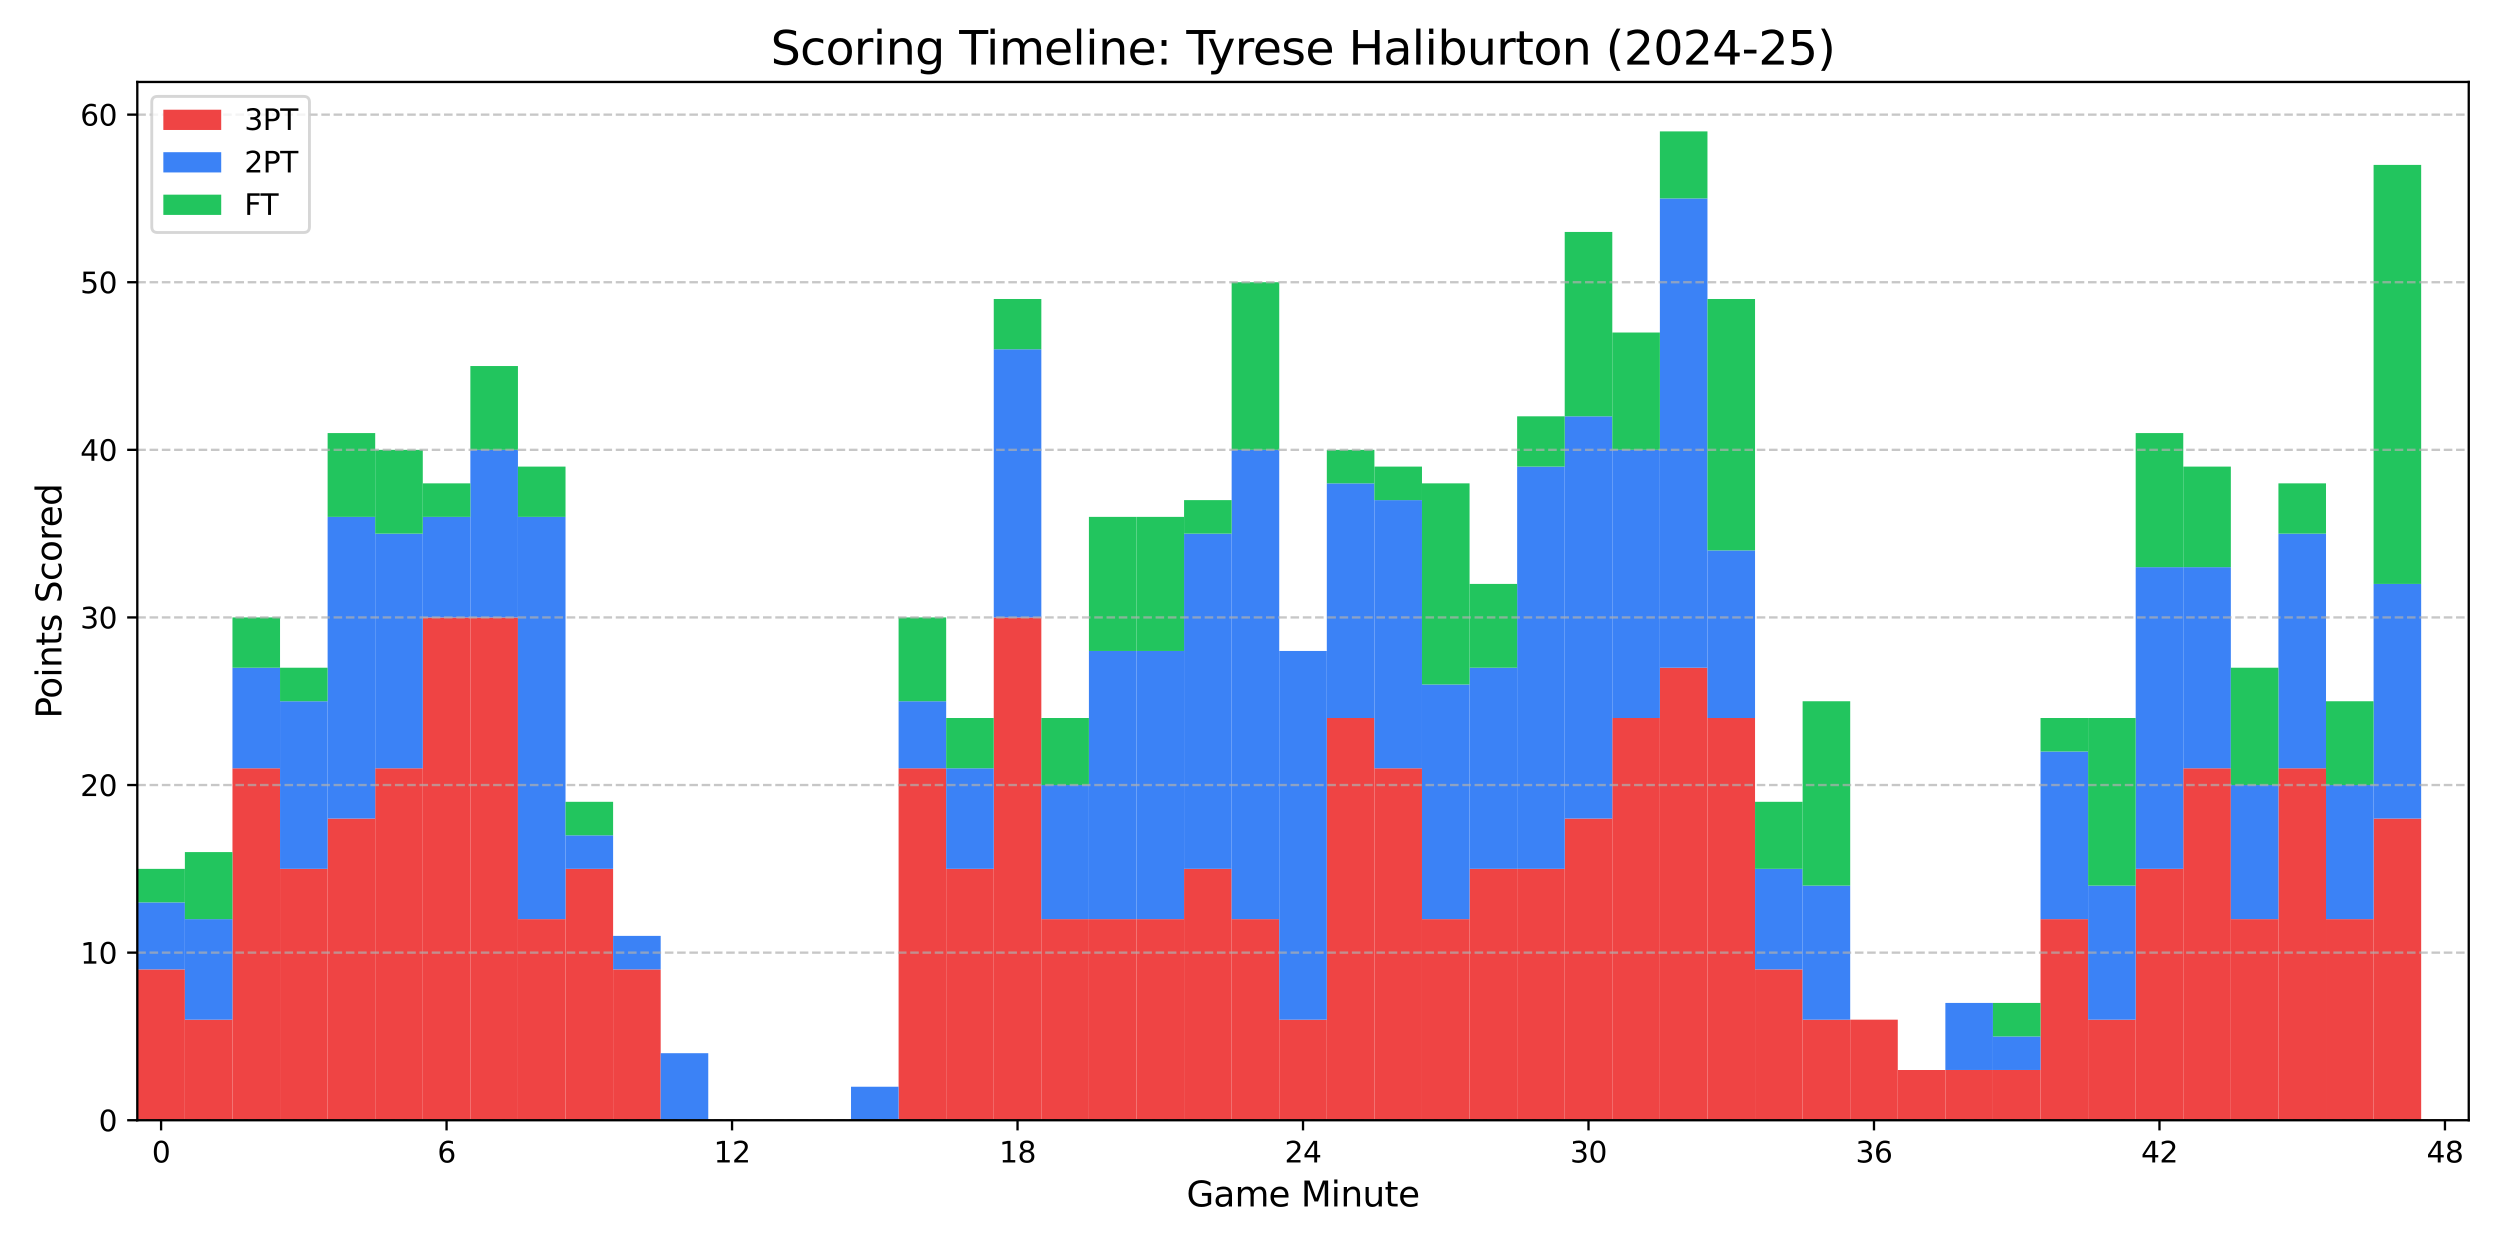 <?xml version="1.0" encoding="utf-8" standalone="no"?>
<!DOCTYPE svg PUBLIC "-//W3C//DTD SVG 1.1//EN"
  "http://www.w3.org/Graphics/SVG/1.1/DTD/svg11.dtd">
<svg xmlns:xlink="http://www.w3.org/1999/xlink" width="864pt" height="432pt" viewBox="0 0 864 432" xmlns="http://www.w3.org/2000/svg" version="1.1">
 <defs>
  <style type="text/css">*{stroke-linejoin: round; stroke-linecap: butt}</style>
 </defs>
 <g id="figure_1">
  <g id="patch_1">
   <path d="M 0 432 
L 864 432 
L 864 0 
L 0 0 
z
" style="fill: #ffffff"/>
  </g>
  <g id="axes_1">
   <g id="patch_2">
    <path d="M 47.45 387.16 
L 853.2 387.16 
L 853.2 28.32 
L 47.45 28.32 
z
" style="fill: #ffffff"/>
   </g>
   <g id="patch_3">
    <path d="M 47.45 387.16 
L 63.894 387.16 
L 63.894 335.028 
L 47.45 335.028 
z
" clip-path="url(#p4385363c94)" style="fill: #ef4444"/>
   </g>
   <g id="patch_4">
    <path d="M 63.894 387.16 
L 80.338 387.16 
L 80.338 352.406 
L 63.894 352.406 
z
" clip-path="url(#p4385363c94)" style="fill: #ef4444"/>
   </g>
   <g id="patch_5">
    <path d="M 80.338 387.16 
L 96.782 387.16 
L 96.782 265.519 
L 80.338 265.519 
z
" clip-path="url(#p4385363c94)" style="fill: #ef4444"/>
   </g>
   <g id="patch_6">
    <path d="M 96.782 387.16 
L 113.226 387.16 
L 113.226 300.274 
L 96.782 300.274 
z
" clip-path="url(#p4385363c94)" style="fill: #ef4444"/>
   </g>
   <g id="patch_7">
    <path d="M 113.226 387.16 
L 129.669 387.16 
L 129.669 282.897 
L 113.226 282.897 
z
" clip-path="url(#p4385363c94)" style="fill: #ef4444"/>
   </g>
   <g id="patch_8">
    <path d="M 129.669 387.16 
L 146.113 387.16 
L 146.113 265.519 
L 129.669 265.519 
z
" clip-path="url(#p4385363c94)" style="fill: #ef4444"/>
   </g>
   <g id="patch_9">
    <path d="M 146.113 387.16 
L 162.557 387.16 
L 162.557 213.388 
L 146.113 213.388 
z
" clip-path="url(#p4385363c94)" style="fill: #ef4444"/>
   </g>
   <g id="patch_10">
    <path d="M 162.557 387.16 
L 179.001 387.16 
L 179.001 213.388 
L 162.557 213.388 
z
" clip-path="url(#p4385363c94)" style="fill: #ef4444"/>
   </g>
   <g id="patch_11">
    <path d="M 179.001 387.16 
L 195.445 387.16 
L 195.445 317.651 
L 179.001 317.651 
z
" clip-path="url(#p4385363c94)" style="fill: #ef4444"/>
   </g>
   <g id="patch_12">
    <path d="M 195.445 387.16 
L 211.889 387.16 
L 211.889 300.274 
L 195.445 300.274 
z
" clip-path="url(#p4385363c94)" style="fill: #ef4444"/>
   </g>
   <g id="patch_13">
    <path d="M 211.889 387.16 
L 228.333 387.16 
L 228.333 335.028 
L 211.889 335.028 
z
" clip-path="url(#p4385363c94)" style="fill: #ef4444"/>
   </g>
   <g id="patch_14">
    <path d="M 228.333 387.16 
L 244.777 387.16 
L 244.777 387.16 
L 228.333 387.16 
z
" clip-path="url(#p4385363c94)" style="fill: #ef4444"/>
   </g>
   <g id="patch_15">
    <path d="M 244.777 387.16 
L 261.22 387.16 
L 261.22 387.16 
L 244.777 387.16 
z
" clip-path="url(#p4385363c94)" style="fill: #ef4444"/>
   </g>
   <g id="patch_16">
    <path d="M 261.22 387.16 
L 277.664 387.16 
L 277.664 387.16 
L 261.22 387.16 
z
" clip-path="url(#p4385363c94)" style="fill: #ef4444"/>
   </g>
   <g id="patch_17">
    <path d="M 277.664 387.16 
L 294.108 387.16 
L 294.108 387.16 
L 277.664 387.16 
z
" clip-path="url(#p4385363c94)" style="fill: #ef4444"/>
   </g>
   <g id="patch_18">
    <path d="M 294.108 387.16 
L 310.552 387.16 
L 310.552 387.16 
L 294.108 387.16 
z
" clip-path="url(#p4385363c94)" style="fill: #ef4444"/>
   </g>
   <g id="patch_19">
    <path d="M 310.552 387.16 
L 326.996 387.16 
L 326.996 265.519 
L 310.552 265.519 
z
" clip-path="url(#p4385363c94)" style="fill: #ef4444"/>
   </g>
   <g id="patch_20">
    <path d="M 326.996 387.16 
L 343.44 387.16 
L 343.44 300.274 
L 326.996 300.274 
z
" clip-path="url(#p4385363c94)" style="fill: #ef4444"/>
   </g>
   <g id="patch_21">
    <path d="M 343.44 387.16 
L 359.884 387.16 
L 359.884 213.388 
L 343.44 213.388 
z
" clip-path="url(#p4385363c94)" style="fill: #ef4444"/>
   </g>
   <g id="patch_22">
    <path d="M 359.884 387.16 
L 376.328 387.16 
L 376.328 317.651 
L 359.884 317.651 
z
" clip-path="url(#p4385363c94)" style="fill: #ef4444"/>
   </g>
   <g id="patch_23">
    <path d="M 376.328 387.16 
L 392.771 387.16 
L 392.771 317.651 
L 376.328 317.651 
z
" clip-path="url(#p4385363c94)" style="fill: #ef4444"/>
   </g>
   <g id="patch_24">
    <path d="M 392.771 387.16 
L 409.215 387.16 
L 409.215 317.651 
L 392.771 317.651 
z
" clip-path="url(#p4385363c94)" style="fill: #ef4444"/>
   </g>
   <g id="patch_25">
    <path d="M 409.215 387.16 
L 425.659 387.16 
L 425.659 300.274 
L 409.215 300.274 
z
" clip-path="url(#p4385363c94)" style="fill: #ef4444"/>
   </g>
   <g id="patch_26">
    <path d="M 425.659 387.16 
L 442.103 387.16 
L 442.103 317.651 
L 425.659 317.651 
z
" clip-path="url(#p4385363c94)" style="fill: #ef4444"/>
   </g>
   <g id="patch_27">
    <path d="M 442.103 387.16 
L 458.547 387.16 
L 458.547 352.406 
L 442.103 352.406 
z
" clip-path="url(#p4385363c94)" style="fill: #ef4444"/>
   </g>
   <g id="patch_28">
    <path d="M 458.547 387.16 
L 474.991 387.16 
L 474.991 248.142 
L 458.547 248.142 
z
" clip-path="url(#p4385363c94)" style="fill: #ef4444"/>
   </g>
   <g id="patch_29">
    <path d="M 474.991 387.16 
L 491.435 387.16 
L 491.435 265.519 
L 474.991 265.519 
z
" clip-path="url(#p4385363c94)" style="fill: #ef4444"/>
   </g>
   <g id="patch_30">
    <path d="M 491.435 387.16 
L 507.879 387.16 
L 507.879 317.651 
L 491.435 317.651 
z
" clip-path="url(#p4385363c94)" style="fill: #ef4444"/>
   </g>
   <g id="patch_31">
    <path d="M 507.879 387.16 
L 524.322 387.16 
L 524.322 300.274 
L 507.879 300.274 
z
" clip-path="url(#p4385363c94)" style="fill: #ef4444"/>
   </g>
   <g id="patch_32">
    <path d="M 524.322 387.16 
L 540.766 387.16 
L 540.766 300.274 
L 524.322 300.274 
z
" clip-path="url(#p4385363c94)" style="fill: #ef4444"/>
   </g>
   <g id="patch_33">
    <path d="M 540.766 387.16 
L 557.21 387.16 
L 557.21 282.897 
L 540.766 282.897 
z
" clip-path="url(#p4385363c94)" style="fill: #ef4444"/>
   </g>
   <g id="patch_34">
    <path d="M 557.21 387.16 
L 573.654 387.16 
L 573.654 248.142 
L 557.21 248.142 
z
" clip-path="url(#p4385363c94)" style="fill: #ef4444"/>
   </g>
   <g id="patch_35">
    <path d="M 573.654 387.16 
L 590.098 387.16 
L 590.098 230.765 
L 573.654 230.765 
z
" clip-path="url(#p4385363c94)" style="fill: #ef4444"/>
   </g>
   <g id="patch_36">
    <path d="M 590.098 387.16 
L 606.542 387.16 
L 606.542 248.142 
L 590.098 248.142 
z
" clip-path="url(#p4385363c94)" style="fill: #ef4444"/>
   </g>
   <g id="patch_37">
    <path d="M 606.542 387.16 
L 622.986 387.16 
L 622.986 335.028 
L 606.542 335.028 
z
" clip-path="url(#p4385363c94)" style="fill: #ef4444"/>
   </g>
   <g id="patch_38">
    <path d="M 622.986 387.16 
L 639.43 387.16 
L 639.43 352.406 
L 622.986 352.406 
z
" clip-path="url(#p4385363c94)" style="fill: #ef4444"/>
   </g>
   <g id="patch_39">
    <path d="M 639.43 387.16 
L 655.873 387.16 
L 655.873 352.406 
L 639.43 352.406 
z
" clip-path="url(#p4385363c94)" style="fill: #ef4444"/>
   </g>
   <g id="patch_40">
    <path d="M 655.873 387.16 
L 672.317 387.16 
L 672.317 369.783 
L 655.873 369.783 
z
" clip-path="url(#p4385363c94)" style="fill: #ef4444"/>
   </g>
   <g id="patch_41">
    <path d="M 672.317 387.16 
L 688.761 387.16 
L 688.761 369.783 
L 672.317 369.783 
z
" clip-path="url(#p4385363c94)" style="fill: #ef4444"/>
   </g>
   <g id="patch_42">
    <path d="M 688.761 387.16 
L 705.205 387.16 
L 705.205 369.783 
L 688.761 369.783 
z
" clip-path="url(#p4385363c94)" style="fill: #ef4444"/>
   </g>
   <g id="patch_43">
    <path d="M 705.205 387.16 
L 721.649 387.16 
L 721.649 317.651 
L 705.205 317.651 
z
" clip-path="url(#p4385363c94)" style="fill: #ef4444"/>
   </g>
   <g id="patch_44">
    <path d="M 721.649 387.16 
L 738.093 387.16 
L 738.093 352.406 
L 721.649 352.406 
z
" clip-path="url(#p4385363c94)" style="fill: #ef4444"/>
   </g>
   <g id="patch_45">
    <path d="M 738.093 387.16 
L 754.537 387.16 
L 754.537 300.274 
L 738.093 300.274 
z
" clip-path="url(#p4385363c94)" style="fill: #ef4444"/>
   </g>
   <g id="patch_46">
    <path d="M 754.537 387.16 
L 770.981 387.16 
L 770.981 265.519 
L 754.537 265.519 
z
" clip-path="url(#p4385363c94)" style="fill: #ef4444"/>
   </g>
   <g id="patch_47">
    <path d="M 770.981 387.16 
L 787.424 387.16 
L 787.424 317.651 
L 770.981 317.651 
z
" clip-path="url(#p4385363c94)" style="fill: #ef4444"/>
   </g>
   <g id="patch_48">
    <path d="M 787.424 387.16 
L 803.868 387.16 
L 803.868 265.519 
L 787.424 265.519 
z
" clip-path="url(#p4385363c94)" style="fill: #ef4444"/>
   </g>
   <g id="patch_49">
    <path d="M 803.868 387.16 
L 820.312 387.16 
L 820.312 317.651 
L 803.868 317.651 
z
" clip-path="url(#p4385363c94)" style="fill: #ef4444"/>
   </g>
   <g id="patch_50">
    <path d="M 820.312 387.16 
L 836.756 387.16 
L 836.756 282.897 
L 820.312 282.897 
z
" clip-path="url(#p4385363c94)" style="fill: #ef4444"/>
   </g>
   <g id="patch_51">
    <path d="M 47.45 335.028 
L 63.894 335.028 
L 63.894 311.859 
L 47.45 311.859 
z
" clip-path="url(#p4385363c94)" style="fill: #3b82f6"/>
   </g>
   <g id="patch_52">
    <path d="M 63.894 352.406 
L 80.338 352.406 
L 80.338 317.651 
L 63.894 317.651 
z
" clip-path="url(#p4385363c94)" style="fill: #3b82f6"/>
   </g>
   <g id="patch_53">
    <path d="M 80.338 265.519 
L 96.782 265.519 
L 96.782 230.765 
L 80.338 230.765 
z
" clip-path="url(#p4385363c94)" style="fill: #3b82f6"/>
   </g>
   <g id="patch_54">
    <path d="M 96.782 300.274 
L 113.226 300.274 
L 113.226 242.35 
L 96.782 242.35 
z
" clip-path="url(#p4385363c94)" style="fill: #3b82f6"/>
   </g>
   <g id="patch_55">
    <path d="M 113.226 282.897 
L 129.669 282.897 
L 129.669 178.633 
L 113.226 178.633 
z
" clip-path="url(#p4385363c94)" style="fill: #3b82f6"/>
   </g>
   <g id="patch_56">
    <path d="M 129.669 265.519 
L 146.113 265.519 
L 146.113 184.426 
L 129.669 184.426 
z
" clip-path="url(#p4385363c94)" style="fill: #3b82f6"/>
   </g>
   <g id="patch_57">
    <path d="M 146.113 213.388 
L 162.557 213.388 
L 162.557 178.633 
L 146.113 178.633 
z
" clip-path="url(#p4385363c94)" style="fill: #3b82f6"/>
   </g>
   <g id="patch_58">
    <path d="M 162.557 213.388 
L 179.001 213.388 
L 179.001 155.463 
L 162.557 155.463 
z
" clip-path="url(#p4385363c94)" style="fill: #3b82f6"/>
   </g>
   <g id="patch_59">
    <path d="M 179.001 317.651 
L 195.445 317.651 
L 195.445 178.633 
L 179.001 178.633 
z
" clip-path="url(#p4385363c94)" style="fill: #3b82f6"/>
   </g>
   <g id="patch_60">
    <path d="M 195.445 300.274 
L 211.889 300.274 
L 211.889 288.689 
L 195.445 288.689 
z
" clip-path="url(#p4385363c94)" style="fill: #3b82f6"/>
   </g>
   <g id="patch_61">
    <path d="M 211.889 335.028 
L 228.333 335.028 
L 228.333 323.443 
L 211.889 323.443 
z
" clip-path="url(#p4385363c94)" style="fill: #3b82f6"/>
   </g>
   <g id="patch_62">
    <path d="M 228.333 387.16 
L 244.777 387.16 
L 244.777 363.99 
L 228.333 363.99 
z
" clip-path="url(#p4385363c94)" style="fill: #3b82f6"/>
   </g>
   <g id="patch_63">
    <path d="M 244.777 387.16 
L 261.22 387.16 
L 261.22 387.16 
L 244.777 387.16 
z
" clip-path="url(#p4385363c94)" style="fill: #3b82f6"/>
   </g>
   <g id="patch_64">
    <path d="M 261.22 387.16 
L 277.664 387.16 
L 277.664 387.16 
L 261.22 387.16 
z
" clip-path="url(#p4385363c94)" style="fill: #3b82f6"/>
   </g>
   <g id="patch_65">
    <path d="M 277.664 387.16 
L 294.108 387.16 
L 294.108 387.16 
L 277.664 387.16 
z
" clip-path="url(#p4385363c94)" style="fill: #3b82f6"/>
   </g>
   <g id="patch_66">
    <path d="M 294.108 387.16 
L 310.552 387.16 
L 310.552 375.575 
L 294.108 375.575 
z
" clip-path="url(#p4385363c94)" style="fill: #3b82f6"/>
   </g>
   <g id="patch_67">
    <path d="M 310.552 265.519 
L 326.996 265.519 
L 326.996 242.35 
L 310.552 242.35 
z
" clip-path="url(#p4385363c94)" style="fill: #3b82f6"/>
   </g>
   <g id="patch_68">
    <path d="M 326.996 300.274 
L 343.44 300.274 
L 343.44 265.519 
L 326.996 265.519 
z
" clip-path="url(#p4385363c94)" style="fill: #3b82f6"/>
   </g>
   <g id="patch_69">
    <path d="M 343.44 213.388 
L 359.884 213.388 
L 359.884 120.709 
L 343.44 120.709 
z
" clip-path="url(#p4385363c94)" style="fill: #3b82f6"/>
   </g>
   <g id="patch_70">
    <path d="M 359.884 317.651 
L 376.328 317.651 
L 376.328 271.312 
L 359.884 271.312 
z
" clip-path="url(#p4385363c94)" style="fill: #3b82f6"/>
   </g>
   <g id="patch_71">
    <path d="M 376.328 317.651 
L 392.771 317.651 
L 392.771 224.972 
L 376.328 224.972 
z
" clip-path="url(#p4385363c94)" style="fill: #3b82f6"/>
   </g>
   <g id="patch_72">
    <path d="M 392.771 317.651 
L 409.215 317.651 
L 409.215 224.972 
L 392.771 224.972 
z
" clip-path="url(#p4385363c94)" style="fill: #3b82f6"/>
   </g>
   <g id="patch_73">
    <path d="M 409.215 300.274 
L 425.659 300.274 
L 425.659 184.426 
L 409.215 184.426 
z
" clip-path="url(#p4385363c94)" style="fill: #3b82f6"/>
   </g>
   <g id="patch_74">
    <path d="M 425.659 317.651 
L 442.103 317.651 
L 442.103 155.463 
L 425.659 155.463 
z
" clip-path="url(#p4385363c94)" style="fill: #3b82f6"/>
   </g>
   <g id="patch_75">
    <path d="M 442.103 352.406 
L 458.547 352.406 
L 458.547 224.972 
L 442.103 224.972 
z
" clip-path="url(#p4385363c94)" style="fill: #3b82f6"/>
   </g>
   <g id="patch_76">
    <path d="M 458.547 248.142 
L 474.991 248.142 
L 474.991 167.048 
L 458.547 167.048 
z
" clip-path="url(#p4385363c94)" style="fill: #3b82f6"/>
   </g>
   <g id="patch_77">
    <path d="M 474.991 265.519 
L 491.435 265.519 
L 491.435 172.841 
L 474.991 172.841 
z
" clip-path="url(#p4385363c94)" style="fill: #3b82f6"/>
   </g>
   <g id="patch_78">
    <path d="M 491.435 317.651 
L 507.879 317.651 
L 507.879 236.557 
L 491.435 236.557 
z
" clip-path="url(#p4385363c94)" style="fill: #3b82f6"/>
   </g>
   <g id="patch_79">
    <path d="M 507.879 300.274 
L 524.322 300.274 
L 524.322 230.765 
L 507.879 230.765 
z
" clip-path="url(#p4385363c94)" style="fill: #3b82f6"/>
   </g>
   <g id="patch_80">
    <path d="M 524.322 300.274 
L 540.766 300.274 
L 540.766 161.256 
L 524.322 161.256 
z
" clip-path="url(#p4385363c94)" style="fill: #3b82f6"/>
   </g>
   <g id="patch_81">
    <path d="M 540.766 282.897 
L 557.21 282.897 
L 557.21 143.879 
L 540.766 143.879 
z
" clip-path="url(#p4385363c94)" style="fill: #3b82f6"/>
   </g>
   <g id="patch_82">
    <path d="M 557.21 248.142 
L 573.654 248.142 
L 573.654 155.463 
L 557.21 155.463 
z
" clip-path="url(#p4385363c94)" style="fill: #3b82f6"/>
   </g>
   <g id="patch_83">
    <path d="M 573.654 230.765 
L 590.098 230.765 
L 590.098 68.577 
L 573.654 68.577 
z
" clip-path="url(#p4385363c94)" style="fill: #3b82f6"/>
   </g>
   <g id="patch_84">
    <path d="M 590.098 248.142 
L 606.542 248.142 
L 606.542 190.218 
L 590.098 190.218 
z
" clip-path="url(#p4385363c94)" style="fill: #3b82f6"/>
   </g>
   <g id="patch_85">
    <path d="M 606.542 335.028 
L 622.986 335.028 
L 622.986 300.274 
L 606.542 300.274 
z
" clip-path="url(#p4385363c94)" style="fill: #3b82f6"/>
   </g>
   <g id="patch_86">
    <path d="M 622.986 352.406 
L 639.43 352.406 
L 639.43 306.066 
L 622.986 306.066 
z
" clip-path="url(#p4385363c94)" style="fill: #3b82f6"/>
   </g>
   <g id="patch_87">
    <path d="M 639.43 352.406 
L 655.873 352.406 
L 655.873 352.406 
L 639.43 352.406 
z
" clip-path="url(#p4385363c94)" style="fill: #3b82f6"/>
   </g>
   <g id="patch_88">
    <path d="M 655.873 369.783 
L 672.317 369.783 
L 672.317 369.783 
L 655.873 369.783 
z
" clip-path="url(#p4385363c94)" style="fill: #3b82f6"/>
   </g>
   <g id="patch_89">
    <path d="M 672.317 369.783 
L 688.761 369.783 
L 688.761 346.613 
L 672.317 346.613 
z
" clip-path="url(#p4385363c94)" style="fill: #3b82f6"/>
   </g>
   <g id="patch_90">
    <path d="M 688.761 369.783 
L 705.205 369.783 
L 705.205 358.198 
L 688.761 358.198 
z
" clip-path="url(#p4385363c94)" style="fill: #3b82f6"/>
   </g>
   <g id="patch_91">
    <path d="M 705.205 317.651 
L 721.649 317.651 
L 721.649 259.727 
L 705.205 259.727 
z
" clip-path="url(#p4385363c94)" style="fill: #3b82f6"/>
   </g>
   <g id="patch_92">
    <path d="M 721.649 352.406 
L 738.093 352.406 
L 738.093 306.066 
L 721.649 306.066 
z
" clip-path="url(#p4385363c94)" style="fill: #3b82f6"/>
   </g>
   <g id="patch_93">
    <path d="M 738.093 300.274 
L 754.537 300.274 
L 754.537 196.01 
L 738.093 196.01 
z
" clip-path="url(#p4385363c94)" style="fill: #3b82f6"/>
   </g>
   <g id="patch_94">
    <path d="M 754.537 265.519 
L 770.981 265.519 
L 770.981 196.01 
L 754.537 196.01 
z
" clip-path="url(#p4385363c94)" style="fill: #3b82f6"/>
   </g>
   <g id="patch_95">
    <path d="M 770.981 317.651 
L 787.424 317.651 
L 787.424 271.312 
L 770.981 271.312 
z
" clip-path="url(#p4385363c94)" style="fill: #3b82f6"/>
   </g>
   <g id="patch_96">
    <path d="M 787.424 265.519 
L 803.868 265.519 
L 803.868 184.426 
L 787.424 184.426 
z
" clip-path="url(#p4385363c94)" style="fill: #3b82f6"/>
   </g>
   <g id="patch_97">
    <path d="M 803.868 317.651 
L 820.312 317.651 
L 820.312 271.312 
L 803.868 271.312 
z
" clip-path="url(#p4385363c94)" style="fill: #3b82f6"/>
   </g>
   <g id="patch_98">
    <path d="M 820.312 282.897 
L 836.756 282.897 
L 836.756 201.803 
L 820.312 201.803 
z
" clip-path="url(#p4385363c94)" style="fill: #3b82f6"/>
   </g>
   <g id="patch_99">
    <path d="M 47.45 311.859 
L 63.894 311.859 
L 63.894 300.274 
L 47.45 300.274 
z
" clip-path="url(#p4385363c94)" style="fill: #22c55e"/>
   </g>
   <g id="patch_100">
    <path d="M 63.894 317.651 
L 80.338 317.651 
L 80.338 294.481 
L 63.894 294.481 
z
" clip-path="url(#p4385363c94)" style="fill: #22c55e"/>
   </g>
   <g id="patch_101">
    <path d="M 80.338 230.765 
L 96.782 230.765 
L 96.782 213.388 
L 80.338 213.388 
z
" clip-path="url(#p4385363c94)" style="fill: #22c55e"/>
   </g>
   <g id="patch_102">
    <path d="M 96.782 242.35 
L 113.226 242.35 
L 113.226 230.765 
L 96.782 230.765 
z
" clip-path="url(#p4385363c94)" style="fill: #22c55e"/>
   </g>
   <g id="patch_103">
    <path d="M 113.226 178.633 
L 129.669 178.633 
L 129.669 149.671 
L 113.226 149.671 
z
" clip-path="url(#p4385363c94)" style="fill: #22c55e"/>
   </g>
   <g id="patch_104">
    <path d="M 129.669 184.426 
L 146.113 184.426 
L 146.113 155.463 
L 129.669 155.463 
z
" clip-path="url(#p4385363c94)" style="fill: #22c55e"/>
   </g>
   <g id="patch_105">
    <path d="M 146.113 178.633 
L 162.557 178.633 
L 162.557 167.048 
L 146.113 167.048 
z
" clip-path="url(#p4385363c94)" style="fill: #22c55e"/>
   </g>
   <g id="patch_106">
    <path d="M 162.557 155.463 
L 179.001 155.463 
L 179.001 126.501 
L 162.557 126.501 
z
" clip-path="url(#p4385363c94)" style="fill: #22c55e"/>
   </g>
   <g id="patch_107">
    <path d="M 179.001 178.633 
L 195.445 178.633 
L 195.445 161.256 
L 179.001 161.256 
z
" clip-path="url(#p4385363c94)" style="fill: #22c55e"/>
   </g>
   <g id="patch_108">
    <path d="M 195.445 288.689 
L 211.889 288.689 
L 211.889 277.104 
L 195.445 277.104 
z
" clip-path="url(#p4385363c94)" style="fill: #22c55e"/>
   </g>
   <g id="patch_109">
    <path d="M 211.889 323.443 
L 228.333 323.443 
L 228.333 323.443 
L 211.889 323.443 
z
" clip-path="url(#p4385363c94)" style="fill: #22c55e"/>
   </g>
   <g id="patch_110">
    <path d="M 228.333 363.99 
L 244.777 363.99 
L 244.777 363.99 
L 228.333 363.99 
z
" clip-path="url(#p4385363c94)" style="fill: #22c55e"/>
   </g>
   <g id="patch_111">
    <path d="M 244.777 387.16 
L 261.22 387.16 
L 261.22 387.16 
L 244.777 387.16 
z
" clip-path="url(#p4385363c94)" style="fill: #22c55e"/>
   </g>
   <g id="patch_112">
    <path d="M 261.22 387.16 
L 277.664 387.16 
L 277.664 387.16 
L 261.22 387.16 
z
" clip-path="url(#p4385363c94)" style="fill: #22c55e"/>
   </g>
   <g id="patch_113">
    <path d="M 277.664 387.16 
L 294.108 387.16 
L 294.108 387.16 
L 277.664 387.16 
z
" clip-path="url(#p4385363c94)" style="fill: #22c55e"/>
   </g>
   <g id="patch_114">
    <path d="M 294.108 375.575 
L 310.552 375.575 
L 310.552 375.575 
L 294.108 375.575 
z
" clip-path="url(#p4385363c94)" style="fill: #22c55e"/>
   </g>
   <g id="patch_115">
    <path d="M 310.552 242.35 
L 326.996 242.35 
L 326.996 213.388 
L 310.552 213.388 
z
" clip-path="url(#p4385363c94)" style="fill: #22c55e"/>
   </g>
   <g id="patch_116">
    <path d="M 326.996 265.519 
L 343.44 265.519 
L 343.44 248.142 
L 326.996 248.142 
z
" clip-path="url(#p4385363c94)" style="fill: #22c55e"/>
   </g>
   <g id="patch_117">
    <path d="M 343.44 120.709 
L 359.884 120.709 
L 359.884 103.332 
L 343.44 103.332 
z
" clip-path="url(#p4385363c94)" style="fill: #22c55e"/>
   </g>
   <g id="patch_118">
    <path d="M 359.884 271.312 
L 376.328 271.312 
L 376.328 248.142 
L 359.884 248.142 
z
" clip-path="url(#p4385363c94)" style="fill: #22c55e"/>
   </g>
   <g id="patch_119">
    <path d="M 376.328 224.972 
L 392.771 224.972 
L 392.771 178.633 
L 376.328 178.633 
z
" clip-path="url(#p4385363c94)" style="fill: #22c55e"/>
   </g>
   <g id="patch_120">
    <path d="M 392.771 224.972 
L 409.215 224.972 
L 409.215 178.633 
L 392.771 178.633 
z
" clip-path="url(#p4385363c94)" style="fill: #22c55e"/>
   </g>
   <g id="patch_121">
    <path d="M 409.215 184.426 
L 425.659 184.426 
L 425.659 172.841 
L 409.215 172.841 
z
" clip-path="url(#p4385363c94)" style="fill: #22c55e"/>
   </g>
   <g id="patch_122">
    <path d="M 425.659 155.463 
L 442.103 155.463 
L 442.103 97.539 
L 425.659 97.539 
z
" clip-path="url(#p4385363c94)" style="fill: #22c55e"/>
   </g>
   <g id="patch_123">
    <path d="M 442.103 224.972 
L 458.547 224.972 
L 458.547 224.972 
L 442.103 224.972 
z
" clip-path="url(#p4385363c94)" style="fill: #22c55e"/>
   </g>
   <g id="patch_124">
    <path d="M 458.547 167.048 
L 474.991 167.048 
L 474.991 155.463 
L 458.547 155.463 
z
" clip-path="url(#p4385363c94)" style="fill: #22c55e"/>
   </g>
   <g id="patch_125">
    <path d="M 474.991 172.841 
L 491.435 172.841 
L 491.435 161.256 
L 474.991 161.256 
z
" clip-path="url(#p4385363c94)" style="fill: #22c55e"/>
   </g>
   <g id="patch_126">
    <path d="M 491.435 236.557 
L 507.879 236.557 
L 507.879 167.048 
L 491.435 167.048 
z
" clip-path="url(#p4385363c94)" style="fill: #22c55e"/>
   </g>
   <g id="patch_127">
    <path d="M 507.879 230.765 
L 524.322 230.765 
L 524.322 201.803 
L 507.879 201.803 
z
" clip-path="url(#p4385363c94)" style="fill: #22c55e"/>
   </g>
   <g id="patch_128">
    <path d="M 524.322 161.256 
L 540.766 161.256 
L 540.766 143.879 
L 524.322 143.879 
z
" clip-path="url(#p4385363c94)" style="fill: #22c55e"/>
   </g>
   <g id="patch_129">
    <path d="M 540.766 143.879 
L 557.21 143.879 
L 557.21 80.162 
L 540.766 80.162 
z
" clip-path="url(#p4385363c94)" style="fill: #22c55e"/>
   </g>
   <g id="patch_130">
    <path d="M 557.21 155.463 
L 573.654 155.463 
L 573.654 114.917 
L 557.21 114.917 
z
" clip-path="url(#p4385363c94)" style="fill: #22c55e"/>
   </g>
   <g id="patch_131">
    <path d="M 573.654 68.577 
L 590.098 68.577 
L 590.098 45.408 
L 573.654 45.408 
z
" clip-path="url(#p4385363c94)" style="fill: #22c55e"/>
   </g>
   <g id="patch_132">
    <path d="M 590.098 190.218 
L 606.542 190.218 
L 606.542 103.332 
L 590.098 103.332 
z
" clip-path="url(#p4385363c94)" style="fill: #22c55e"/>
   </g>
   <g id="patch_133">
    <path d="M 606.542 300.274 
L 622.986 300.274 
L 622.986 277.104 
L 606.542 277.104 
z
" clip-path="url(#p4385363c94)" style="fill: #22c55e"/>
   </g>
   <g id="patch_134">
    <path d="M 622.986 306.066 
L 639.43 306.066 
L 639.43 242.35 
L 622.986 242.35 
z
" clip-path="url(#p4385363c94)" style="fill: #22c55e"/>
   </g>
   <g id="patch_135">
    <path d="M 639.43 352.406 
L 655.873 352.406 
L 655.873 352.406 
L 639.43 352.406 
z
" clip-path="url(#p4385363c94)" style="fill: #22c55e"/>
   </g>
   <g id="patch_136">
    <path d="M 655.873 369.783 
L 672.317 369.783 
L 672.317 369.783 
L 655.873 369.783 
z
" clip-path="url(#p4385363c94)" style="fill: #22c55e"/>
   </g>
   <g id="patch_137">
    <path d="M 672.317 346.613 
L 688.761 346.613 
L 688.761 346.613 
L 672.317 346.613 
z
" clip-path="url(#p4385363c94)" style="fill: #22c55e"/>
   </g>
   <g id="patch_138">
    <path d="M 688.761 358.198 
L 705.205 358.198 
L 705.205 346.613 
L 688.761 346.613 
z
" clip-path="url(#p4385363c94)" style="fill: #22c55e"/>
   </g>
   <g id="patch_139">
    <path d="M 705.205 259.727 
L 721.649 259.727 
L 721.649 248.142 
L 705.205 248.142 
z
" clip-path="url(#p4385363c94)" style="fill: #22c55e"/>
   </g>
   <g id="patch_140">
    <path d="M 721.649 306.066 
L 738.093 306.066 
L 738.093 248.142 
L 721.649 248.142 
z
" clip-path="url(#p4385363c94)" style="fill: #22c55e"/>
   </g>
   <g id="patch_141">
    <path d="M 738.093 196.01 
L 754.537 196.01 
L 754.537 149.671 
L 738.093 149.671 
z
" clip-path="url(#p4385363c94)" style="fill: #22c55e"/>
   </g>
   <g id="patch_142">
    <path d="M 754.537 196.01 
L 770.981 196.01 
L 770.981 161.256 
L 754.537 161.256 
z
" clip-path="url(#p4385363c94)" style="fill: #22c55e"/>
   </g>
   <g id="patch_143">
    <path d="M 770.981 271.312 
L 787.424 271.312 
L 787.424 230.765 
L 770.981 230.765 
z
" clip-path="url(#p4385363c94)" style="fill: #22c55e"/>
   </g>
   <g id="patch_144">
    <path d="M 787.424 184.426 
L 803.868 184.426 
L 803.868 167.048 
L 787.424 167.048 
z
" clip-path="url(#p4385363c94)" style="fill: #22c55e"/>
   </g>
   <g id="patch_145">
    <path d="M 803.868 271.312 
L 820.312 271.312 
L 820.312 242.35 
L 803.868 242.35 
z
" clip-path="url(#p4385363c94)" style="fill: #22c55e"/>
   </g>
   <g id="patch_146">
    <path d="M 820.312 201.803 
L 836.756 201.803 
L 836.756 56.992 
L 820.312 56.992 
z
" clip-path="url(#p4385363c94)" style="fill: #22c55e"/>
   </g>
   <g id="matplotlib.axis_1">
    <g id="xtick_1">
     <g id="line2d_1">
      <defs>
       <path id="mbe7f887455" d="M 0 0 
L 0 3.5 
" style="stroke: #000000; stroke-width: 0.8"/>
      </defs>
      <g>
       <use xlink:href="#mbe7f887455" x="55.672" y="387.16" style="stroke: #000000; stroke-width: 0.8"/>
      </g>
     </g>
     <g id="text_1">
      <!-- 0 -->
      <g transform="translate(52.491 401.758) scale(0.1 -0.1)">
       <defs>
        <path id="DejaVuSans-30" d="M 2034 4250 
Q 1547 4250 1301 3770 
Q 1056 3291 1056 2328 
Q 1056 1369 1301 889 
Q 1547 409 2034 409 
Q 2525 409 2770 889 
Q 3016 1369 3016 2328 
Q 3016 3291 2770 3770 
Q 2525 4250 2034 4250 
z
M 2034 4750 
Q 2819 4750 3233 4129 
Q 3647 3509 3647 2328 
Q 3647 1150 3233 529 
Q 2819 -91 2034 -91 
Q 1250 -91 836 529 
Q 422 1150 422 2328 
Q 422 3509 836 4129 
Q 1250 4750 2034 4750 
z
" transform="scale(0.016)"/>
       </defs>
       <use xlink:href="#DejaVuSans-30"/>
      </g>
     </g>
    </g>
    <g id="xtick_2">
     <g id="line2d_2">
      <g>
       <use xlink:href="#mbe7f887455" x="154.335" y="387.16" style="stroke: #000000; stroke-width: 0.8"/>
      </g>
     </g>
     <g id="text_2">
      <!-- 6 -->
      <g transform="translate(151.154 401.758) scale(0.1 -0.1)">
       <defs>
        <path id="DejaVuSans-36" d="M 2113 2584 
Q 1688 2584 1439 2293 
Q 1191 2003 1191 1497 
Q 1191 994 1439 701 
Q 1688 409 2113 409 
Q 2538 409 2786 701 
Q 3034 994 3034 1497 
Q 3034 2003 2786 2293 
Q 2538 2584 2113 2584 
z
M 3366 4563 
L 3366 3988 
Q 3128 4100 2886 4159 
Q 2644 4219 2406 4219 
Q 1781 4219 1451 3797 
Q 1122 3375 1075 2522 
Q 1259 2794 1537 2939 
Q 1816 3084 2150 3084 
Q 2853 3084 3261 2657 
Q 3669 2231 3669 1497 
Q 3669 778 3244 343 
Q 2819 -91 2113 -91 
Q 1303 -91 875 529 
Q 447 1150 447 2328 
Q 447 3434 972 4092 
Q 1497 4750 2381 4750 
Q 2619 4750 2861 4703 
Q 3103 4656 3366 4563 
z
" transform="scale(0.016)"/>
       </defs>
       <use xlink:href="#DejaVuSans-36"/>
      </g>
     </g>
    </g>
    <g id="xtick_3">
     <g id="line2d_3">
      <g>
       <use xlink:href="#mbe7f887455" x="252.998" y="387.16" style="stroke: #000000; stroke-width: 0.8"/>
      </g>
     </g>
     <g id="text_3">
      <!-- 12 -->
      <g transform="translate(246.636 401.758) scale(0.1 -0.1)">
       <defs>
        <path id="DejaVuSans-31" d="M 794 531 
L 1825 531 
L 1825 4091 
L 703 3866 
L 703 4441 
L 1819 4666 
L 2450 4666 
L 2450 531 
L 3481 531 
L 3481 0 
L 794 0 
L 794 531 
z
" transform="scale(0.016)"/>
        <path id="DejaVuSans-32" d="M 1228 531 
L 3431 531 
L 3431 0 
L 469 0 
L 469 531 
Q 828 903 1448 1529 
Q 2069 2156 2228 2338 
Q 2531 2678 2651 2914 
Q 2772 3150 2772 3378 
Q 2772 3750 2511 3984 
Q 2250 4219 1831 4219 
Q 1534 4219 1204 4116 
Q 875 4013 500 3803 
L 500 4441 
Q 881 4594 1212 4672 
Q 1544 4750 1819 4750 
Q 2544 4750 2975 4387 
Q 3406 4025 3406 3419 
Q 3406 3131 3298 2873 
Q 3191 2616 2906 2266 
Q 2828 2175 2409 1742 
Q 1991 1309 1228 531 
z
" transform="scale(0.016)"/>
       </defs>
       <use xlink:href="#DejaVuSans-31"/>
       <use xlink:href="#DejaVuSans-32" transform="translate(63.623 0)"/>
      </g>
     </g>
    </g>
    <g id="xtick_4">
     <g id="line2d_4">
      <g>
       <use xlink:href="#mbe7f887455" x="351.662" y="387.16" style="stroke: #000000; stroke-width: 0.8"/>
      </g>
     </g>
     <g id="text_4">
      <!-- 18 -->
      <g transform="translate(345.299 401.758) scale(0.1 -0.1)">
       <defs>
        <path id="DejaVuSans-38" d="M 2034 2216 
Q 1584 2216 1326 1975 
Q 1069 1734 1069 1313 
Q 1069 891 1326 650 
Q 1584 409 2034 409 
Q 2484 409 2743 651 
Q 3003 894 3003 1313 
Q 3003 1734 2745 1975 
Q 2488 2216 2034 2216 
z
M 1403 2484 
Q 997 2584 770 2862 
Q 544 3141 544 3541 
Q 544 4100 942 4425 
Q 1341 4750 2034 4750 
Q 2731 4750 3128 4425 
Q 3525 4100 3525 3541 
Q 3525 3141 3298 2862 
Q 3072 2584 2669 2484 
Q 3125 2378 3379 2068 
Q 3634 1759 3634 1313 
Q 3634 634 3220 271 
Q 2806 -91 2034 -91 
Q 1263 -91 848 271 
Q 434 634 434 1313 
Q 434 1759 690 2068 
Q 947 2378 1403 2484 
z
M 1172 3481 
Q 1172 3119 1398 2916 
Q 1625 2713 2034 2713 
Q 2441 2713 2670 2916 
Q 2900 3119 2900 3481 
Q 2900 3844 2670 4047 
Q 2441 4250 2034 4250 
Q 1625 4250 1398 4047 
Q 1172 3844 1172 3481 
z
" transform="scale(0.016)"/>
       </defs>
       <use xlink:href="#DejaVuSans-31"/>
       <use xlink:href="#DejaVuSans-38" transform="translate(63.623 0)"/>
      </g>
     </g>
    </g>
    <g id="xtick_5">
     <g id="line2d_5">
      <g>
       <use xlink:href="#mbe7f887455" x="450.325" y="387.16" style="stroke: #000000; stroke-width: 0.8"/>
      </g>
     </g>
     <g id="text_5">
      <!-- 24 -->
      <g transform="translate(443.962 401.758) scale(0.1 -0.1)">
       <defs>
        <path id="DejaVuSans-34" d="M 2419 4116 
L 825 1625 
L 2419 1625 
L 2419 4116 
z
M 2253 4666 
L 3047 4666 
L 3047 1625 
L 3713 1625 
L 3713 1100 
L 3047 1100 
L 3047 0 
L 2419 0 
L 2419 1100 
L 313 1100 
L 313 1709 
L 2253 4666 
z
" transform="scale(0.016)"/>
       </defs>
       <use xlink:href="#DejaVuSans-32"/>
       <use xlink:href="#DejaVuSans-34" transform="translate(63.623 0)"/>
      </g>
     </g>
    </g>
    <g id="xtick_6">
     <g id="line2d_6">
      <g>
       <use xlink:href="#mbe7f887455" x="548.988" y="387.16" style="stroke: #000000; stroke-width: 0.8"/>
      </g>
     </g>
     <g id="text_6">
      <!-- 30 -->
      <g transform="translate(542.626 401.758) scale(0.1 -0.1)">
       <defs>
        <path id="DejaVuSans-33" d="M 2597 2516 
Q 3050 2419 3304 2112 
Q 3559 1806 3559 1356 
Q 3559 666 3084 287 
Q 2609 -91 1734 -91 
Q 1441 -91 1130 -33 
Q 819 25 488 141 
L 488 750 
Q 750 597 1062 519 
Q 1375 441 1716 441 
Q 2309 441 2620 675 
Q 2931 909 2931 1356 
Q 2931 1769 2642 2001 
Q 2353 2234 1838 2234 
L 1294 2234 
L 1294 2753 
L 1863 2753 
Q 2328 2753 2575 2939 
Q 2822 3125 2822 3475 
Q 2822 3834 2567 4026 
Q 2313 4219 1838 4219 
Q 1578 4219 1281 4162 
Q 984 4106 628 3988 
L 628 4550 
Q 988 4650 1302 4700 
Q 1616 4750 1894 4750 
Q 2613 4750 3031 4423 
Q 3450 4097 3450 3541 
Q 3450 3153 3228 2886 
Q 3006 2619 2597 2516 
z
" transform="scale(0.016)"/>
       </defs>
       <use xlink:href="#DejaVuSans-33"/>
       <use xlink:href="#DejaVuSans-30" transform="translate(63.623 0)"/>
      </g>
     </g>
    </g>
    <g id="xtick_7">
     <g id="line2d_7">
      <g>
       <use xlink:href="#mbe7f887455" x="647.652" y="387.16" style="stroke: #000000; stroke-width: 0.8"/>
      </g>
     </g>
     <g id="text_7">
      <!-- 36 -->
      <g transform="translate(641.289 401.758) scale(0.1 -0.1)">
       <use xlink:href="#DejaVuSans-33"/>
       <use xlink:href="#DejaVuSans-36" transform="translate(63.623 0)"/>
      </g>
     </g>
    </g>
    <g id="xtick_8">
     <g id="line2d_8">
      <g>
       <use xlink:href="#mbe7f887455" x="746.315" y="387.16" style="stroke: #000000; stroke-width: 0.8"/>
      </g>
     </g>
     <g id="text_8">
      <!-- 42 -->
      <g transform="translate(739.952 401.758) scale(0.1 -0.1)">
       <use xlink:href="#DejaVuSans-34"/>
       <use xlink:href="#DejaVuSans-32" transform="translate(63.623 0)"/>
      </g>
     </g>
    </g>
    <g id="xtick_9">
     <g id="line2d_9">
      <g>
       <use xlink:href="#mbe7f887455" x="844.978" y="387.16" style="stroke: #000000; stroke-width: 0.8"/>
      </g>
     </g>
     <g id="text_9">
      <!-- 48 -->
      <g transform="translate(838.616 401.758) scale(0.1 -0.1)">
       <use xlink:href="#DejaVuSans-34"/>
       <use xlink:href="#DejaVuSans-38" transform="translate(63.623 0)"/>
      </g>
     </g>
    </g>
    <g id="text_10">
     <!-- Game Minute -->
     <g transform="translate(410.063 416.956) scale(0.12 -0.12)">
      <defs>
       <path id="DejaVuSans-47" d="M 3809 666 
L 3809 1919 
L 2778 1919 
L 2778 2438 
L 4434 2438 
L 4434 434 
Q 4069 175 3628 42 
Q 3188 -91 2688 -91 
Q 1594 -91 976 548 
Q 359 1188 359 2328 
Q 359 3472 976 4111 
Q 1594 4750 2688 4750 
Q 3144 4750 3555 4637 
Q 3966 4525 4313 4306 
L 4313 3634 
Q 3963 3931 3569 4081 
Q 3175 4231 2741 4231 
Q 1884 4231 1454 3753 
Q 1025 3275 1025 2328 
Q 1025 1384 1454 906 
Q 1884 428 2741 428 
Q 3075 428 3337 486 
Q 3600 544 3809 666 
z
" transform="scale(0.016)"/>
       <path id="DejaVuSans-61" d="M 2194 1759 
Q 1497 1759 1228 1600 
Q 959 1441 959 1056 
Q 959 750 1161 570 
Q 1363 391 1709 391 
Q 2188 391 2477 730 
Q 2766 1069 2766 1631 
L 2766 1759 
L 2194 1759 
z
M 3341 1997 
L 3341 0 
L 2766 0 
L 2766 531 
Q 2569 213 2275 61 
Q 1981 -91 1556 -91 
Q 1019 -91 701 211 
Q 384 513 384 1019 
Q 384 1609 779 1909 
Q 1175 2209 1959 2209 
L 2766 2209 
L 2766 2266 
Q 2766 2663 2505 2880 
Q 2244 3097 1772 3097 
Q 1472 3097 1187 3025 
Q 903 2953 641 2809 
L 641 3341 
Q 956 3463 1253 3523 
Q 1550 3584 1831 3584 
Q 2591 3584 2966 3190 
Q 3341 2797 3341 1997 
z
" transform="scale(0.016)"/>
       <path id="DejaVuSans-6d" d="M 3328 2828 
Q 3544 3216 3844 3400 
Q 4144 3584 4550 3584 
Q 5097 3584 5394 3201 
Q 5691 2819 5691 2113 
L 5691 0 
L 5113 0 
L 5113 2094 
Q 5113 2597 4934 2840 
Q 4756 3084 4391 3084 
Q 3944 3084 3684 2787 
Q 3425 2491 3425 1978 
L 3425 0 
L 2847 0 
L 2847 2094 
Q 2847 2600 2669 2842 
Q 2491 3084 2119 3084 
Q 1678 3084 1418 2786 
Q 1159 2488 1159 1978 
L 1159 0 
L 581 0 
L 581 3500 
L 1159 3500 
L 1159 2956 
Q 1356 3278 1631 3431 
Q 1906 3584 2284 3584 
Q 2666 3584 2933 3390 
Q 3200 3197 3328 2828 
z
" transform="scale(0.016)"/>
       <path id="DejaVuSans-65" d="M 3597 1894 
L 3597 1613 
L 953 1613 
Q 991 1019 1311 708 
Q 1631 397 2203 397 
Q 2534 397 2845 478 
Q 3156 559 3463 722 
L 3463 178 
Q 3153 47 2828 -22 
Q 2503 -91 2169 -91 
Q 1331 -91 842 396 
Q 353 884 353 1716 
Q 353 2575 817 3079 
Q 1281 3584 2069 3584 
Q 2775 3584 3186 3129 
Q 3597 2675 3597 1894 
z
M 3022 2063 
Q 3016 2534 2758 2815 
Q 2500 3097 2075 3097 
Q 1594 3097 1305 2825 
Q 1016 2553 972 2059 
L 3022 2063 
z
" transform="scale(0.016)"/>
       <path id="DejaVuSans-20" transform="scale(0.016)"/>
       <path id="DejaVuSans-4d" d="M 628 4666 
L 1569 4666 
L 2759 1491 
L 3956 4666 
L 4897 4666 
L 4897 0 
L 4281 0 
L 4281 4097 
L 3078 897 
L 2444 897 
L 1241 4097 
L 1241 0 
L 628 0 
L 628 4666 
z
" transform="scale(0.016)"/>
       <path id="DejaVuSans-69" d="M 603 3500 
L 1178 3500 
L 1178 0 
L 603 0 
L 603 3500 
z
M 603 4863 
L 1178 4863 
L 1178 4134 
L 603 4134 
L 603 4863 
z
" transform="scale(0.016)"/>
       <path id="DejaVuSans-6e" d="M 3513 2113 
L 3513 0 
L 2938 0 
L 2938 2094 
Q 2938 2591 2744 2837 
Q 2550 3084 2163 3084 
Q 1697 3084 1428 2787 
Q 1159 2491 1159 1978 
L 1159 0 
L 581 0 
L 581 3500 
L 1159 3500 
L 1159 2956 
Q 1366 3272 1645 3428 
Q 1925 3584 2291 3584 
Q 2894 3584 3203 3211 
Q 3513 2838 3513 2113 
z
" transform="scale(0.016)"/>
       <path id="DejaVuSans-75" d="M 544 1381 
L 544 3500 
L 1119 3500 
L 1119 1403 
Q 1119 906 1312 657 
Q 1506 409 1894 409 
Q 2359 409 2629 706 
Q 2900 1003 2900 1516 
L 2900 3500 
L 3475 3500 
L 3475 0 
L 2900 0 
L 2900 538 
Q 2691 219 2414 64 
Q 2138 -91 1772 -91 
Q 1169 -91 856 284 
Q 544 659 544 1381 
z
M 1991 3584 
L 1991 3584 
z
" transform="scale(0.016)"/>
       <path id="DejaVuSans-74" d="M 1172 4494 
L 1172 3500 
L 2356 3500 
L 2356 3053 
L 1172 3053 
L 1172 1153 
Q 1172 725 1289 603 
Q 1406 481 1766 481 
L 2356 481 
L 2356 0 
L 1766 0 
Q 1100 0 847 248 
Q 594 497 594 1153 
L 594 3053 
L 172 3053 
L 172 3500 
L 594 3500 
L 594 4494 
L 1172 4494 
z
" transform="scale(0.016)"/>
      </defs>
      <use xlink:href="#DejaVuSans-47"/>
      <use xlink:href="#DejaVuSans-61" transform="translate(77.49 0)"/>
      <use xlink:href="#DejaVuSans-6d" transform="translate(138.77 0)"/>
      <use xlink:href="#DejaVuSans-65" transform="translate(236.182 0)"/>
      <use xlink:href="#DejaVuSans-20" transform="translate(297.705 0)"/>
      <use xlink:href="#DejaVuSans-4d" transform="translate(329.492 0)"/>
      <use xlink:href="#DejaVuSans-69" transform="translate(415.771 0)"/>
      <use xlink:href="#DejaVuSans-6e" transform="translate(443.555 0)"/>
      <use xlink:href="#DejaVuSans-75" transform="translate(506.934 0)"/>
      <use xlink:href="#DejaVuSans-74" transform="translate(570.312 0)"/>
      <use xlink:href="#DejaVuSans-65" transform="translate(609.521 0)"/>
     </g>
    </g>
   </g>
   <g id="matplotlib.axis_2">
    <g id="ytick_1">
     <g id="line2d_10">
      <path d="M 47.45 387.16 
L 853.2 387.16 
" clip-path="url(#p4385363c94)" style="fill: none; stroke-dasharray: 2.96,1.28; stroke-dashoffset: 0; stroke: #b0b0b0; stroke-opacity: 0.7; stroke-width: 0.8"/>
     </g>
     <g id="line2d_11">
      <defs>
       <path id="m92b5ae6e0a" d="M 0 0 
L -3.5 0 
" style="stroke: #000000; stroke-width: 0.8"/>
      </defs>
      <g>
       <use xlink:href="#m92b5ae6e0a" x="47.45" y="387.16" style="stroke: #000000; stroke-width: 0.8"/>
      </g>
     </g>
     <g id="text_11">
      <!-- 0 -->
      <g transform="translate(34.087 390.959) scale(0.1 -0.1)">
       <use xlink:href="#DejaVuSans-30"/>
      </g>
     </g>
    </g>
    <g id="ytick_2">
     <g id="line2d_12">
      <path d="M 47.45 329.236 
L 853.2 329.236 
" clip-path="url(#p4385363c94)" style="fill: none; stroke-dasharray: 2.96,1.28; stroke-dashoffset: 0; stroke: #b0b0b0; stroke-opacity: 0.7; stroke-width: 0.8"/>
     </g>
     <g id="line2d_13">
      <g>
       <use xlink:href="#m92b5ae6e0a" x="47.45" y="329.236" style="stroke: #000000; stroke-width: 0.8"/>
      </g>
     </g>
     <g id="text_12">
      <!-- 10 -->
      <g transform="translate(27.725 333.035) scale(0.1 -0.1)">
       <use xlink:href="#DejaVuSans-31"/>
       <use xlink:href="#DejaVuSans-30" transform="translate(63.623 0)"/>
      </g>
     </g>
    </g>
    <g id="ytick_3">
     <g id="line2d_14">
      <path d="M 47.45 271.312 
L 853.2 271.312 
" clip-path="url(#p4385363c94)" style="fill: none; stroke-dasharray: 2.96,1.28; stroke-dashoffset: 0; stroke: #b0b0b0; stroke-opacity: 0.7; stroke-width: 0.8"/>
     </g>
     <g id="line2d_15">
      <g>
       <use xlink:href="#m92b5ae6e0a" x="47.45" y="271.312" style="stroke: #000000; stroke-width: 0.8"/>
      </g>
     </g>
     <g id="text_13">
      <!-- 20 -->
      <g transform="translate(27.725 275.111) scale(0.1 -0.1)">
       <use xlink:href="#DejaVuSans-32"/>
       <use xlink:href="#DejaVuSans-30" transform="translate(63.623 0)"/>
      </g>
     </g>
    </g>
    <g id="ytick_4">
     <g id="line2d_16">
      <path d="M 47.45 213.388 
L 853.2 213.388 
" clip-path="url(#p4385363c94)" style="fill: none; stroke-dasharray: 2.96,1.28; stroke-dashoffset: 0; stroke: #b0b0b0; stroke-opacity: 0.7; stroke-width: 0.8"/>
     </g>
     <g id="line2d_17">
      <g>
       <use xlink:href="#m92b5ae6e0a" x="47.45" y="213.388" style="stroke: #000000; stroke-width: 0.8"/>
      </g>
     </g>
     <g id="text_14">
      <!-- 30 -->
      <g transform="translate(27.725 217.187) scale(0.1 -0.1)">
       <use xlink:href="#DejaVuSans-33"/>
       <use xlink:href="#DejaVuSans-30" transform="translate(63.623 0)"/>
      </g>
     </g>
    </g>
    <g id="ytick_5">
     <g id="line2d_18">
      <path d="M 47.45 155.463 
L 853.2 155.463 
" clip-path="url(#p4385363c94)" style="fill: none; stroke-dasharray: 2.96,1.28; stroke-dashoffset: 0; stroke: #b0b0b0; stroke-opacity: 0.7; stroke-width: 0.8"/>
     </g>
     <g id="line2d_19">
      <g>
       <use xlink:href="#m92b5ae6e0a" x="47.45" y="155.463" style="stroke: #000000; stroke-width: 0.8"/>
      </g>
     </g>
     <g id="text_15">
      <!-- 40 -->
      <g transform="translate(27.725 159.263) scale(0.1 -0.1)">
       <use xlink:href="#DejaVuSans-34"/>
       <use xlink:href="#DejaVuSans-30" transform="translate(63.623 0)"/>
      </g>
     </g>
    </g>
    <g id="ytick_6">
     <g id="line2d_20">
      <path d="M 47.45 97.539 
L 853.2 97.539 
" clip-path="url(#p4385363c94)" style="fill: none; stroke-dasharray: 2.96,1.28; stroke-dashoffset: 0; stroke: #b0b0b0; stroke-opacity: 0.7; stroke-width: 0.8"/>
     </g>
     <g id="line2d_21">
      <g>
       <use xlink:href="#m92b5ae6e0a" x="47.45" y="97.539" style="stroke: #000000; stroke-width: 0.8"/>
      </g>
     </g>
     <g id="text_16">
      <!-- 50 -->
      <g transform="translate(27.725 101.339) scale(0.1 -0.1)">
       <defs>
        <path id="DejaVuSans-35" d="M 691 4666 
L 3169 4666 
L 3169 4134 
L 1269 4134 
L 1269 2991 
Q 1406 3038 1543 3061 
Q 1681 3084 1819 3084 
Q 2600 3084 3056 2656 
Q 3513 2228 3513 1497 
Q 3513 744 3044 326 
Q 2575 -91 1722 -91 
Q 1428 -91 1123 -41 
Q 819 9 494 109 
L 494 744 
Q 775 591 1075 516 
Q 1375 441 1709 441 
Q 2250 441 2565 725 
Q 2881 1009 2881 1497 
Q 2881 1984 2565 2268 
Q 2250 2553 1709 2553 
Q 1456 2553 1204 2497 
Q 953 2441 691 2322 
L 691 4666 
z
" transform="scale(0.016)"/>
       </defs>
       <use xlink:href="#DejaVuSans-35"/>
       <use xlink:href="#DejaVuSans-30" transform="translate(63.623 0)"/>
      </g>
     </g>
    </g>
    <g id="ytick_7">
     <g id="line2d_22">
      <path d="M 47.45 39.615 
L 853.2 39.615 
" clip-path="url(#p4385363c94)" style="fill: none; stroke-dasharray: 2.96,1.28; stroke-dashoffset: 0; stroke: #b0b0b0; stroke-opacity: 0.7; stroke-width: 0.8"/>
     </g>
     <g id="line2d_23">
      <g>
       <use xlink:href="#m92b5ae6e0a" x="47.45" y="39.615" style="stroke: #000000; stroke-width: 0.8"/>
      </g>
     </g>
     <g id="text_17">
      <!-- 60 -->
      <g transform="translate(27.725 43.414) scale(0.1 -0.1)">
       <use xlink:href="#DejaVuSans-36"/>
       <use xlink:href="#DejaVuSans-30" transform="translate(63.623 0)"/>
      </g>
     </g>
    </g>
    <g id="text_18">
     <!-- Points Scored -->
     <g transform="translate(21.229 248.278) rotate(-90) scale(0.12 -0.12)">
      <defs>
       <path id="DejaVuSans-50" d="M 1259 4147 
L 1259 2394 
L 2053 2394 
Q 2494 2394 2734 2622 
Q 2975 2850 2975 3272 
Q 2975 3691 2734 3919 
Q 2494 4147 2053 4147 
L 1259 4147 
z
M 628 4666 
L 2053 4666 
Q 2838 4666 3239 4311 
Q 3641 3956 3641 3272 
Q 3641 2581 3239 2228 
Q 2838 1875 2053 1875 
L 1259 1875 
L 1259 0 
L 628 0 
L 628 4666 
z
" transform="scale(0.016)"/>
       <path id="DejaVuSans-6f" d="M 1959 3097 
Q 1497 3097 1228 2736 
Q 959 2375 959 1747 
Q 959 1119 1226 758 
Q 1494 397 1959 397 
Q 2419 397 2687 759 
Q 2956 1122 2956 1747 
Q 2956 2369 2687 2733 
Q 2419 3097 1959 3097 
z
M 1959 3584 
Q 2709 3584 3137 3096 
Q 3566 2609 3566 1747 
Q 3566 888 3137 398 
Q 2709 -91 1959 -91 
Q 1206 -91 779 398 
Q 353 888 353 1747 
Q 353 2609 779 3096 
Q 1206 3584 1959 3584 
z
" transform="scale(0.016)"/>
       <path id="DejaVuSans-73" d="M 2834 3397 
L 2834 2853 
Q 2591 2978 2328 3040 
Q 2066 3103 1784 3103 
Q 1356 3103 1142 2972 
Q 928 2841 928 2578 
Q 928 2378 1081 2264 
Q 1234 2150 1697 2047 
L 1894 2003 
Q 2506 1872 2764 1633 
Q 3022 1394 3022 966 
Q 3022 478 2636 193 
Q 2250 -91 1575 -91 
Q 1294 -91 989 -36 
Q 684 19 347 128 
L 347 722 
Q 666 556 975 473 
Q 1284 391 1588 391 
Q 1994 391 2212 530 
Q 2431 669 2431 922 
Q 2431 1156 2273 1281 
Q 2116 1406 1581 1522 
L 1381 1569 
Q 847 1681 609 1914 
Q 372 2147 372 2553 
Q 372 3047 722 3315 
Q 1072 3584 1716 3584 
Q 2034 3584 2315 3537 
Q 2597 3491 2834 3397 
z
" transform="scale(0.016)"/>
       <path id="DejaVuSans-53" d="M 3425 4513 
L 3425 3897 
Q 3066 4069 2747 4153 
Q 2428 4238 2131 4238 
Q 1616 4238 1336 4038 
Q 1056 3838 1056 3469 
Q 1056 3159 1242 3001 
Q 1428 2844 1947 2747 
L 2328 2669 
Q 3034 2534 3370 2195 
Q 3706 1856 3706 1288 
Q 3706 609 3251 259 
Q 2797 -91 1919 -91 
Q 1588 -91 1214 -16 
Q 841 59 441 206 
L 441 856 
Q 825 641 1194 531 
Q 1563 422 1919 422 
Q 2459 422 2753 634 
Q 3047 847 3047 1241 
Q 3047 1584 2836 1778 
Q 2625 1972 2144 2069 
L 1759 2144 
Q 1053 2284 737 2584 
Q 422 2884 422 3419 
Q 422 4038 858 4394 
Q 1294 4750 2059 4750 
Q 2388 4750 2728 4690 
Q 3069 4631 3425 4513 
z
" transform="scale(0.016)"/>
       <path id="DejaVuSans-63" d="M 3122 3366 
L 3122 2828 
Q 2878 2963 2633 3030 
Q 2388 3097 2138 3097 
Q 1578 3097 1268 2742 
Q 959 2388 959 1747 
Q 959 1106 1268 751 
Q 1578 397 2138 397 
Q 2388 397 2633 464 
Q 2878 531 3122 666 
L 3122 134 
Q 2881 22 2623 -34 
Q 2366 -91 2075 -91 
Q 1284 -91 818 406 
Q 353 903 353 1747 
Q 353 2603 823 3093 
Q 1294 3584 2113 3584 
Q 2378 3584 2631 3529 
Q 2884 3475 3122 3366 
z
" transform="scale(0.016)"/>
       <path id="DejaVuSans-72" d="M 2631 2963 
Q 2534 3019 2420 3045 
Q 2306 3072 2169 3072 
Q 1681 3072 1420 2755 
Q 1159 2438 1159 1844 
L 1159 0 
L 581 0 
L 581 3500 
L 1159 3500 
L 1159 2956 
Q 1341 3275 1631 3429 
Q 1922 3584 2338 3584 
Q 2397 3584 2469 3576 
Q 2541 3569 2628 3553 
L 2631 2963 
z
" transform="scale(0.016)"/>
       <path id="DejaVuSans-64" d="M 2906 2969 
L 2906 4863 
L 3481 4863 
L 3481 0 
L 2906 0 
L 2906 525 
Q 2725 213 2448 61 
Q 2172 -91 1784 -91 
Q 1150 -91 751 415 
Q 353 922 353 1747 
Q 353 2572 751 3078 
Q 1150 3584 1784 3584 
Q 2172 3584 2448 3432 
Q 2725 3281 2906 2969 
z
M 947 1747 
Q 947 1113 1208 752 
Q 1469 391 1925 391 
Q 2381 391 2643 752 
Q 2906 1113 2906 1747 
Q 2906 2381 2643 2742 
Q 2381 3103 1925 3103 
Q 1469 3103 1208 2742 
Q 947 2381 947 1747 
z
" transform="scale(0.016)"/>
      </defs>
      <use xlink:href="#DejaVuSans-50"/>
      <use xlink:href="#DejaVuSans-6f" transform="translate(56.678 0)"/>
      <use xlink:href="#DejaVuSans-69" transform="translate(117.859 0)"/>
      <use xlink:href="#DejaVuSans-6e" transform="translate(145.643 0)"/>
      <use xlink:href="#DejaVuSans-74" transform="translate(209.021 0)"/>
      <use xlink:href="#DejaVuSans-73" transform="translate(248.23 0)"/>
      <use xlink:href="#DejaVuSans-20" transform="translate(300.33 0)"/>
      <use xlink:href="#DejaVuSans-53" transform="translate(332.117 0)"/>
      <use xlink:href="#DejaVuSans-63" transform="translate(395.594 0)"/>
      <use xlink:href="#DejaVuSans-6f" transform="translate(450.574 0)"/>
      <use xlink:href="#DejaVuSans-72" transform="translate(511.756 0)"/>
      <use xlink:href="#DejaVuSans-65" transform="translate(550.619 0)"/>
      <use xlink:href="#DejaVuSans-64" transform="translate(612.143 0)"/>
     </g>
    </g>
   </g>
   <g id="patch_147">
    <path d="M 47.45 387.16 
L 47.45 28.32 
" style="fill: none; stroke: #000000; stroke-width: 0.8; stroke-linejoin: miter; stroke-linecap: square"/>
   </g>
   <g id="patch_148">
    <path d="M 853.2 387.16 
L 853.2 28.32 
" style="fill: none; stroke: #000000; stroke-width: 0.8; stroke-linejoin: miter; stroke-linecap: square"/>
   </g>
   <g id="patch_149">
    <path d="M 47.45 387.16 
L 853.2 387.16 
" style="fill: none; stroke: #000000; stroke-width: 0.8; stroke-linejoin: miter; stroke-linecap: square"/>
   </g>
   <g id="patch_150">
    <path d="M 47.45 28.32 
L 853.2 28.32 
" style="fill: none; stroke: #000000; stroke-width: 0.8; stroke-linejoin: miter; stroke-linecap: square"/>
   </g>
   <g id="text_19">
    <!-- Scoring Timeline: Tyrese Haliburton (2024-25) -->
    <g transform="translate(266.353 22.32) scale(0.16 -0.16)">
     <defs>
      <path id="DejaVuSans-67" d="M 2906 1791 
Q 2906 2416 2648 2759 
Q 2391 3103 1925 3103 
Q 1463 3103 1205 2759 
Q 947 2416 947 1791 
Q 947 1169 1205 825 
Q 1463 481 1925 481 
Q 2391 481 2648 825 
Q 2906 1169 2906 1791 
z
M 3481 434 
Q 3481 -459 3084 -895 
Q 2688 -1331 1869 -1331 
Q 1566 -1331 1297 -1286 
Q 1028 -1241 775 -1147 
L 775 -588 
Q 1028 -725 1275 -790 
Q 1522 -856 1778 -856 
Q 2344 -856 2625 -561 
Q 2906 -266 2906 331 
L 2906 616 
Q 2728 306 2450 153 
Q 2172 0 1784 0 
Q 1141 0 747 490 
Q 353 981 353 1791 
Q 353 2603 747 3093 
Q 1141 3584 1784 3584 
Q 2172 3584 2450 3431 
Q 2728 3278 2906 2969 
L 2906 3500 
L 3481 3500 
L 3481 434 
z
" transform="scale(0.016)"/>
      <path id="DejaVuSans-54" d="M -19 4666 
L 3928 4666 
L 3928 4134 
L 2272 4134 
L 2272 0 
L 1638 0 
L 1638 4134 
L -19 4134 
L -19 4666 
z
" transform="scale(0.016)"/>
      <path id="DejaVuSans-6c" d="M 603 4863 
L 1178 4863 
L 1178 0 
L 603 0 
L 603 4863 
z
" transform="scale(0.016)"/>
      <path id="DejaVuSans-3a" d="M 750 794 
L 1409 794 
L 1409 0 
L 750 0 
L 750 794 
z
M 750 3309 
L 1409 3309 
L 1409 2516 
L 750 2516 
L 750 3309 
z
" transform="scale(0.016)"/>
      <path id="DejaVuSans-79" d="M 2059 -325 
Q 1816 -950 1584 -1140 
Q 1353 -1331 966 -1331 
L 506 -1331 
L 506 -850 
L 844 -850 
Q 1081 -850 1212 -737 
Q 1344 -625 1503 -206 
L 1606 56 
L 191 3500 
L 800 3500 
L 1894 763 
L 2988 3500 
L 3597 3500 
L 2059 -325 
z
" transform="scale(0.016)"/>
      <path id="DejaVuSans-48" d="M 628 4666 
L 1259 4666 
L 1259 2753 
L 3553 2753 
L 3553 4666 
L 4184 4666 
L 4184 0 
L 3553 0 
L 3553 2222 
L 1259 2222 
L 1259 0 
L 628 0 
L 628 4666 
z
" transform="scale(0.016)"/>
      <path id="DejaVuSans-62" d="M 3116 1747 
Q 3116 2381 2855 2742 
Q 2594 3103 2138 3103 
Q 1681 3103 1420 2742 
Q 1159 2381 1159 1747 
Q 1159 1113 1420 752 
Q 1681 391 2138 391 
Q 2594 391 2855 752 
Q 3116 1113 3116 1747 
z
M 1159 2969 
Q 1341 3281 1617 3432 
Q 1894 3584 2278 3584 
Q 2916 3584 3314 3078 
Q 3713 2572 3713 1747 
Q 3713 922 3314 415 
Q 2916 -91 2278 -91 
Q 1894 -91 1617 61 
Q 1341 213 1159 525 
L 1159 0 
L 581 0 
L 581 4863 
L 1159 4863 
L 1159 2969 
z
" transform="scale(0.016)"/>
      <path id="DejaVuSans-28" d="M 1984 4856 
Q 1566 4138 1362 3434 
Q 1159 2731 1159 2009 
Q 1159 1288 1364 580 
Q 1569 -128 1984 -844 
L 1484 -844 
Q 1016 -109 783 600 
Q 550 1309 550 2009 
Q 550 2706 781 3412 
Q 1013 4119 1484 4856 
L 1984 4856 
z
" transform="scale(0.016)"/>
      <path id="DejaVuSans-2d" d="M 313 2009 
L 1997 2009 
L 1997 1497 
L 313 1497 
L 313 2009 
z
" transform="scale(0.016)"/>
      <path id="DejaVuSans-29" d="M 513 4856 
L 1013 4856 
Q 1481 4119 1714 3412 
Q 1947 2706 1947 2009 
Q 1947 1309 1714 600 
Q 1481 -109 1013 -844 
L 513 -844 
Q 928 -128 1133 580 
Q 1338 1288 1338 2009 
Q 1338 2731 1133 3434 
Q 928 4138 513 4856 
z
" transform="scale(0.016)"/>
     </defs>
     <use xlink:href="#DejaVuSans-53"/>
     <use xlink:href="#DejaVuSans-63" transform="translate(63.477 0)"/>
     <use xlink:href="#DejaVuSans-6f" transform="translate(118.457 0)"/>
     <use xlink:href="#DejaVuSans-72" transform="translate(179.639 0)"/>
     <use xlink:href="#DejaVuSans-69" transform="translate(220.752 0)"/>
     <use xlink:href="#DejaVuSans-6e" transform="translate(248.535 0)"/>
     <use xlink:href="#DejaVuSans-67" transform="translate(311.914 0)"/>
     <use xlink:href="#DejaVuSans-20" transform="translate(375.391 0)"/>
     <use xlink:href="#DejaVuSans-54" transform="translate(407.178 0)"/>
     <use xlink:href="#DejaVuSans-69" transform="translate(465.137 0)"/>
     <use xlink:href="#DejaVuSans-6d" transform="translate(492.92 0)"/>
     <use xlink:href="#DejaVuSans-65" transform="translate(590.332 0)"/>
     <use xlink:href="#DejaVuSans-6c" transform="translate(651.855 0)"/>
     <use xlink:href="#DejaVuSans-69" transform="translate(679.639 0)"/>
     <use xlink:href="#DejaVuSans-6e" transform="translate(707.422 0)"/>
     <use xlink:href="#DejaVuSans-65" transform="translate(770.801 0)"/>
     <use xlink:href="#DejaVuSans-3a" transform="translate(832.324 0)"/>
     <use xlink:href="#DejaVuSans-20" transform="translate(866.016 0)"/>
     <use xlink:href="#DejaVuSans-54" transform="translate(897.803 0)"/>
     <use xlink:href="#DejaVuSans-79" transform="translate(943.262 0)"/>
     <use xlink:href="#DejaVuSans-72" transform="translate(1002.441 0)"/>
     <use xlink:href="#DejaVuSans-65" transform="translate(1041.305 0)"/>
     <use xlink:href="#DejaVuSans-73" transform="translate(1102.828 0)"/>
     <use xlink:href="#DejaVuSans-65" transform="translate(1154.928 0)"/>
     <use xlink:href="#DejaVuSans-20" transform="translate(1216.451 0)"/>
     <use xlink:href="#DejaVuSans-48" transform="translate(1248.238 0)"/>
     <use xlink:href="#DejaVuSans-61" transform="translate(1323.434 0)"/>
     <use xlink:href="#DejaVuSans-6c" transform="translate(1384.713 0)"/>
     <use xlink:href="#DejaVuSans-69" transform="translate(1412.496 0)"/>
     <use xlink:href="#DejaVuSans-62" transform="translate(1440.279 0)"/>
     <use xlink:href="#DejaVuSans-75" transform="translate(1503.756 0)"/>
     <use xlink:href="#DejaVuSans-72" transform="translate(1567.135 0)"/>
     <use xlink:href="#DejaVuSans-74" transform="translate(1608.248 0)"/>
     <use xlink:href="#DejaVuSans-6f" transform="translate(1647.457 0)"/>
     <use xlink:href="#DejaVuSans-6e" transform="translate(1708.639 0)"/>
     <use xlink:href="#DejaVuSans-20" transform="translate(1772.018 0)"/>
     <use xlink:href="#DejaVuSans-28" transform="translate(1803.805 0)"/>
     <use xlink:href="#DejaVuSans-32" transform="translate(1842.818 0)"/>
     <use xlink:href="#DejaVuSans-30" transform="translate(1906.441 0)"/>
     <use xlink:href="#DejaVuSans-32" transform="translate(1970.064 0)"/>
     <use xlink:href="#DejaVuSans-34" transform="translate(2033.688 0)"/>
     <use xlink:href="#DejaVuSans-2d" transform="translate(2097.311 0)"/>
     <use xlink:href="#DejaVuSans-32" transform="translate(2133.395 0)"/>
     <use xlink:href="#DejaVuSans-35" transform="translate(2197.018 0)"/>
     <use xlink:href="#DejaVuSans-29" transform="translate(2260.641 0)"/>
    </g>
   </g>
   <g id="legend_1">
    <g id="patch_151">
     <path d="M 54.45 80.354 
L 104.95 80.354 
Q 106.95 80.354 106.95 78.354 
L 106.95 35.32 
Q 106.95 33.32 104.95 33.32 
L 54.45 33.32 
Q 52.45 33.32 52.45 35.32 
L 52.45 78.354 
Q 52.45 80.354 54.45 80.354 
z
" style="fill: #ffffff; opacity: 0.8; stroke: #cccccc; stroke-linejoin: miter"/>
    </g>
    <g id="patch_152">
     <path d="M 56.45 44.918 
L 76.45 44.918 
L 76.45 37.918 
L 56.45 37.918 
z
" style="fill: #ef4444"/>
    </g>
    <g id="text_20">
     <!-- 3PT -->
     <g transform="translate(84.45 44.918) scale(0.1 -0.1)">
      <use xlink:href="#DejaVuSans-33"/>
      <use xlink:href="#DejaVuSans-50" transform="translate(63.623 0)"/>
      <use xlink:href="#DejaVuSans-54" transform="translate(123.926 0)"/>
     </g>
    </g>
    <g id="patch_153">
     <path d="M 56.45 59.597 
L 76.45 59.597 
L 76.45 52.597 
L 56.45 52.597 
z
" style="fill: #3b82f6"/>
    </g>
    <g id="text_21">
     <!-- 2PT -->
     <g transform="translate(84.45 59.597) scale(0.1 -0.1)">
      <use xlink:href="#DejaVuSans-32"/>
      <use xlink:href="#DejaVuSans-50" transform="translate(63.623 0)"/>
      <use xlink:href="#DejaVuSans-54" transform="translate(123.926 0)"/>
     </g>
    </g>
    <g id="patch_154">
     <path d="M 56.45 74.275 
L 76.45 74.275 
L 76.45 67.275 
L 56.45 67.275 
z
" style="fill: #22c55e"/>
    </g>
    <g id="text_22">
     <!-- FT -->
     <g transform="translate(84.45 74.275) scale(0.1 -0.1)">
      <defs>
       <path id="DejaVuSans-46" d="M 628 4666 
L 3309 4666 
L 3309 4134 
L 1259 4134 
L 1259 2759 
L 3109 2759 
L 3109 2228 
L 1259 2228 
L 1259 0 
L 628 0 
L 628 4666 
z
" transform="scale(0.016)"/>
      </defs>
      <use xlink:href="#DejaVuSans-46"/>
      <use xlink:href="#DejaVuSans-54" transform="translate(55.77 0)"/>
     </g>
    </g>
   </g>
  </g>
 </g>
 <defs>
  <clipPath id="p4385363c94">
   <rect x="47.45" y="28.32" width="805.75" height="358.84"/>
  </clipPath>
 </defs>
</svg>
